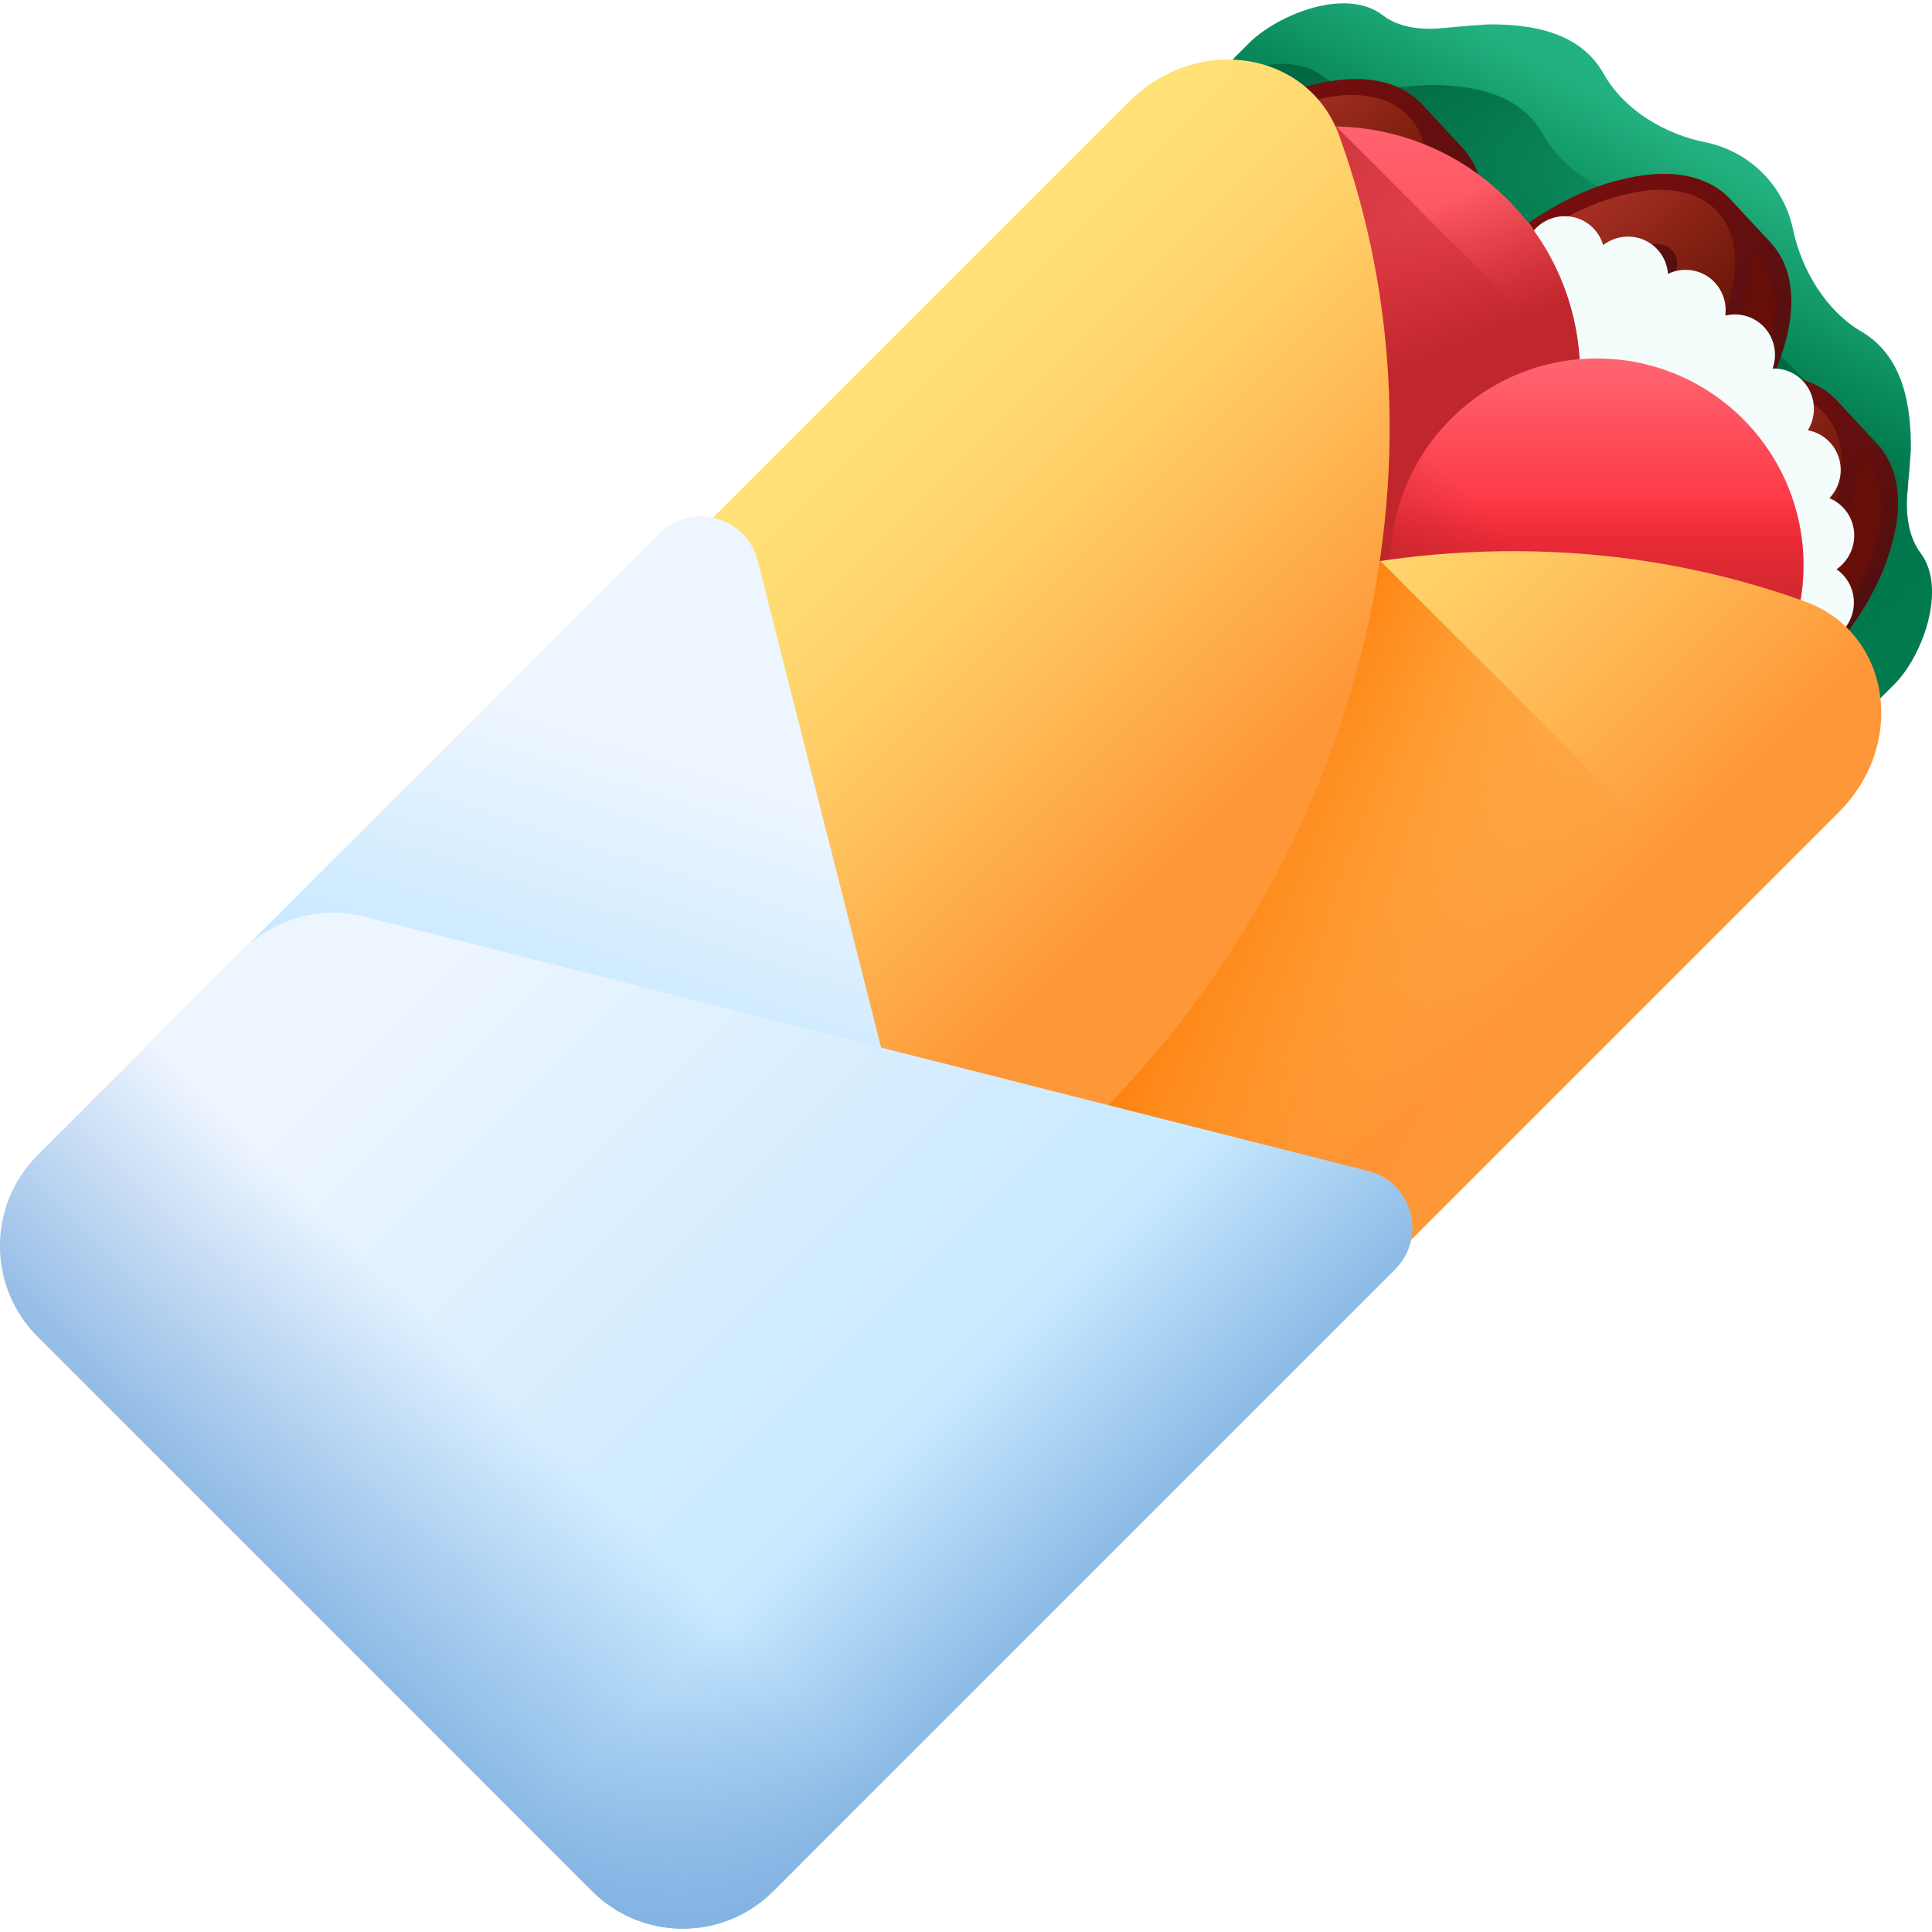 <svg width="73" height="73" viewBox="0 0 73 73" fill="none" xmlns="http://www.w3.org/2000/svg">
<g clip-path="url(#clip0)">
<path d="M71.57 25.864C72.632 24.81 73.578 22.254 72.572 20.904C72.065 20.236 71.996 19.297 72.079 18.492C72.137 17.894 72.161 17.596 72.201 17.006C72.217 15.342 71.928 13.492 70.367 12.549L70.366 12.549C68.99 11.755 68.073 10.198 67.75 8.674C67.406 7.017 66.113 5.723 64.456 5.38C62.943 5.085 61.39 4.183 60.611 2.817C60.599 2.795 60.593 2.784 60.58 2.763C59.691 1.204 57.865 0.91 56.236 0.921C55.574 0.964 55.24 0.991 54.568 1.057C53.792 1.139 52.878 1.073 52.241 0.571C50.863 -0.48 48.37 0.525 47.265 1.559C44.409 4.414 41.553 7.27 38.698 10.126C38.161 10.663 38.448 11.093 39.323 11.15C51.514 12.177 60.952 21.614 61.979 33.805C62.035 34.681 62.465 34.968 63.002 34.431C65.858 31.576 68.714 28.72 71.57 25.864V25.864Z" fill="url(#paint0_linear)"/>
<path d="M24.043 41.55C19.577 50.206 18.645 60.191 21.853 69.073C23.013 72.286 27.202 72.962 29.808 70.357L41.329 58.836L24.043 41.55Z" fill="url(#paint1_linear)"/>
<path d="M70.282 23.194C69.775 22.526 69.706 21.587 69.788 20.782C69.847 20.184 69.871 19.887 69.91 19.296C69.927 17.632 69.638 15.782 68.076 14.839C66.7 14.045 65.783 12.488 65.46 10.965C65.116 9.307 63.823 8.014 62.166 7.67C60.654 7.375 59.1 6.474 58.321 5.107C58.309 5.086 58.303 5.075 58.29 5.053C57.401 3.494 55.575 3.201 53.946 3.211C53.284 3.254 52.95 3.281 52.278 3.348C51.502 3.429 50.588 3.363 49.951 2.861C48.573 1.81 46.08 2.816 44.975 3.849C42.883 5.941 40.79 8.034 38.698 10.126C38.161 10.663 38.449 11.093 39.324 11.15C51.514 12.177 60.952 21.615 61.979 33.805C62.036 34.681 62.466 34.968 63.003 34.431C65.095 32.339 67.188 30.247 69.28 28.154C70.342 27.1 71.288 24.544 70.282 23.194V23.194Z" fill="url(#paint2_linear)"/>
<path d="M72.1 18.271L67.261 13.433L58.201 22.492C58.451 22.886 58.689 23.287 58.916 23.696L66.327 31.107C68.075 29.359 69.823 27.611 71.57 25.864C72.632 24.81 73.578 22.254 72.572 20.904C72.065 20.236 71.996 19.297 72.079 18.492C72.086 18.414 72.093 18.341 72.1 18.271V18.271Z" fill="url(#paint3_linear)"/>
<g clip-path="url(#clip1)">
<path fill-rule="evenodd" clip-rule="evenodd" d="M62.313 23.404L59.947 23.529C59.61 23.547 59.3 23.835 59.257 24.17C59.214 24.504 59.455 24.763 59.791 24.745L62.158 24.62C62.495 24.602 62.805 24.314 62.848 23.98C62.891 23.645 62.65 23.386 62.313 23.404Z" fill="#660E08"/>
<path fill-rule="evenodd" clip-rule="evenodd" d="M60.335 20.488L66.165 20.18C66.502 20.163 66.743 20.422 66.7 20.756C66.657 21.091 66.347 21.379 66.01 21.397L60.18 21.705C59.843 21.723 59.602 21.463 59.645 21.129C59.688 20.794 59.998 20.506 60.335 20.488V20.488ZM59.257 24.17C59.214 24.504 59.455 24.763 59.791 24.745L62.158 24.62C62.495 24.602 62.805 24.314 62.848 23.98C62.891 23.645 62.65 23.386 62.313 23.404L59.947 23.529C59.61 23.547 59.3 23.835 59.257 24.17ZM57.172 26.513C58.843 28.312 62.883 27.276 66.197 24.2C69.51 21.123 70.843 17.171 69.173 15.372C67.502 13.573 63.462 14.609 60.149 17.685C56.835 20.762 55.502 24.714 57.172 26.513ZM64.031 18.481L66.398 18.356C66.735 18.338 67.045 18.05 67.088 17.716C67.131 17.381 66.89 17.122 66.553 17.14L64.187 17.265C63.85 17.283 63.54 17.571 63.497 17.905C63.454 18.24 63.695 18.499 64.031 18.481Z" fill="url(#paint4_linear)"/>
<path fill-rule="evenodd" clip-rule="evenodd" d="M64.031 18.481L66.398 18.356C66.735 18.338 67.045 18.05 67.088 17.715C67.131 17.381 66.89 17.122 66.553 17.14L64.187 17.265C63.85 17.283 63.54 17.571 63.497 17.905C63.454 18.24 63.695 18.499 64.031 18.481Z" fill="#660E08"/>
<path fill-rule="evenodd" clip-rule="evenodd" d="M66.165 20.18L60.335 20.488C59.998 20.506 59.688 20.794 59.645 21.129C59.602 21.463 59.843 21.723 60.18 21.705L66.01 21.397C66.346 21.379 66.657 21.091 66.7 20.756C66.742 20.422 66.502 20.163 66.165 20.18Z" fill="#660E08"/>
<path fill-rule="evenodd" clip-rule="evenodd" d="M69.173 15.372C70.843 17.171 69.51 21.123 66.196 24.2C62.883 27.276 58.842 28.312 57.172 26.513L58.684 28.142C60.355 29.941 64.395 28.905 67.709 25.828C71.022 22.752 72.355 18.8 70.685 17.001L69.173 15.372Z" fill="#660E08"/>
<path d="M65.252 14.406C61.734 15.24 57.592 19.085 56.5 22.531C55.903 24.304 56.055 25.798 56.929 26.739L58.441 28.368C59.314 29.309 60.794 29.572 62.606 29.107C66.124 28.274 70.265 24.429 71.357 20.983C71.955 19.21 71.802 17.715 70.929 16.774L69.417 15.146C68.543 14.204 67.064 13.942 65.252 14.406ZM57.083 22.625C57.626 21.016 58.782 19.334 60.338 17.889C61.894 16.444 63.657 15.416 65.302 14.995C68.558 14.12 70.376 16.078 69.262 19.26C68.719 20.869 67.564 22.552 66.008 23.996C64.451 25.441 62.688 26.469 61.043 26.89C57.787 27.765 55.969 25.808 57.083 22.625V22.625ZM70.441 17.227C72.278 19.428 69.959 23.387 67.52 25.625C65.108 27.891 60.985 29.911 58.928 27.915L58.671 27.638C59.374 27.761 60.193 27.71 61.094 27.479C64.611 26.645 68.753 22.8 69.845 19.354C70.142 18.473 70.254 17.66 70.184 16.95L70.441 17.227L70.441 17.227Z" fill="url(#paint5_linear)"/>
<path d="M61.678 21.927C61.848 21.919 62.002 21.775 62.023 21.607C62.045 21.439 61.925 21.311 61.756 21.319L60.219 21.401C60.05 21.41 59.93 21.28 59.951 21.113C59.973 20.945 60.128 20.801 60.296 20.793L66.126 20.484C66.531 20.48 66.456 21.054 66.049 21.093L64.511 21.174C64.342 21.183 64.188 21.326 64.166 21.494C64.145 21.662 64.264 21.791 64.433 21.782L65.971 21.701C66.216 21.688 66.458 21.581 66.654 21.399C66.85 21.217 66.975 20.983 67.006 20.74C67.07 20.237 66.71 19.85 66.204 19.876L60.374 20.184C59.868 20.211 59.404 20.642 59.339 21.145C59.275 21.648 59.635 22.035 60.141 22.009L61.678 21.927Z" fill="url(#paint6_linear)"/>
<path d="M62.119 24.924C62.364 24.912 62.606 24.804 62.802 24.622L62.803 24.622C62.998 24.441 63.123 24.207 63.154 23.964C63.218 23.461 62.859 23.073 62.352 23.1L59.986 23.225C59.479 23.252 59.015 23.683 58.951 24.186C58.951 24.186 58.951 24.186 58.951 24.186C58.887 24.689 59.246 25.076 59.753 25.049L62.119 24.924ZM59.563 24.153C59.584 23.986 59.739 23.842 59.908 23.833L62.275 23.708C62.444 23.699 62.563 23.828 62.542 23.996C62.532 24.076 62.49 24.154 62.425 24.215C62.359 24.276 62.278 24.312 62.197 24.316L59.83 24.441C59.661 24.45 59.542 24.321 59.563 24.153V24.153Z" fill="url(#paint7_linear)"/>
<path d="M66.359 18.66C66.604 18.647 66.847 18.54 67.042 18.358C67.238 18.176 67.363 17.942 67.394 17.699C67.458 17.196 67.099 16.809 66.592 16.836L64.226 16.961C63.719 16.988 63.255 17.419 63.191 17.921L63.191 17.922C63.127 18.424 63.486 18.812 63.993 18.785L66.359 18.66ZM63.803 17.889C63.825 17.721 63.979 17.578 64.148 17.569L66.515 17.444C66.596 17.439 66.668 17.467 66.719 17.522C66.77 17.577 66.792 17.651 66.782 17.732C66.772 17.812 66.73 17.89 66.664 17.951L66.664 17.951C66.599 18.012 66.518 18.048 66.437 18.052L64.07 18.177C63.901 18.186 63.782 18.057 63.803 17.889V17.889Z" fill="url(#paint8_linear)"/>
<path d="M58.346 23.007C58.66 22.696 58.301 22.311 57.968 22.6L57.968 22.6C57.654 22.912 58.013 23.297 58.346 23.007Z" fill="url(#paint9_linear)"/>
<path d="M64.642 23.113L64.642 23.113C64.508 23.238 64.483 23.43 64.587 23.543C64.851 23.801 65.313 23.372 65.075 23.09C64.971 22.977 64.777 22.988 64.642 23.113V23.113Z" fill="url(#paint10_linear)"/>
<path d="M61.99 18.715C62.303 18.403 61.945 18.018 61.612 18.308L61.612 18.308C61.298 18.619 61.657 19.004 61.99 18.715Z" fill="url(#paint11_linear)"/>
<path d="M67.617 18.759L67.617 18.759C67.482 18.884 67.458 19.077 67.562 19.189C67.826 19.447 68.288 19.018 68.05 18.736C67.946 18.624 67.752 18.634 67.617 18.759V18.759Z" fill="url(#paint12_linear)"/>
<path d="M63.084 21.852C63.253 21.828 63.397 21.674 63.403 21.507C63.409 21.341 63.276 21.225 63.106 21.249L63.106 21.249C62.935 21.273 62.792 21.428 62.786 21.594C62.78 21.761 62.914 21.876 63.084 21.852V21.852Z" fill="url(#paint13_linear)"/>
</g>
<g clip-path="url(#clip2)">
<path fill-rule="evenodd" clip-rule="evenodd" d="M58.283 15.791L55.916 15.916C55.58 15.933 55.269 16.222 55.226 16.556C55.184 16.891 55.424 17.15 55.761 17.132L58.128 17.007C58.464 16.989 58.775 16.701 58.818 16.366C58.86 16.032 58.62 15.773 58.283 15.791Z" fill="#660E08"/>
<path fill-rule="evenodd" clip-rule="evenodd" d="M56.305 12.875L62.135 12.567C62.471 12.549 62.712 12.808 62.669 13.143C62.627 13.477 62.316 13.765 61.979 13.783L56.149 14.091C55.813 14.109 55.572 13.85 55.615 13.515C55.657 13.181 55.968 12.893 56.305 12.875V12.875ZM55.226 16.556C55.184 16.891 55.424 17.15 55.761 17.132L58.128 17.007C58.464 16.989 58.775 16.701 58.818 16.366C58.86 16.032 58.62 15.773 58.283 15.791L55.916 15.916C55.58 15.933 55.269 16.222 55.226 16.556ZM53.142 18.9C54.812 20.698 58.852 19.663 62.166 16.586C65.48 13.51 66.812 9.557 65.142 7.759C63.472 5.96 59.432 6.995 56.118 10.072C52.804 13.148 51.472 17.101 53.142 18.9ZM60.001 10.868L62.368 10.742C62.704 10.725 63.015 10.437 63.057 10.102C63.1 9.768 62.859 9.508 62.523 9.526L60.156 9.651C59.82 9.669 59.509 9.957 59.466 10.292C59.424 10.626 59.664 10.885 60.001 10.868Z" fill="url(#paint14_linear)"/>
<path fill-rule="evenodd" clip-rule="evenodd" d="M60.001 10.868L62.368 10.742C62.704 10.725 63.015 10.437 63.057 10.102C63.1 9.768 62.859 9.508 62.523 9.526L60.156 9.651C59.82 9.669 59.509 9.957 59.466 10.292C59.424 10.626 59.664 10.885 60.001 10.868Z" fill="#660E08"/>
<path fill-rule="evenodd" clip-rule="evenodd" d="M62.135 12.567L56.304 12.875C55.968 12.893 55.657 13.181 55.615 13.515C55.572 13.85 55.812 14.109 56.149 14.091L61.979 13.783C62.316 13.765 62.626 13.477 62.669 13.143C62.712 12.808 62.471 12.549 62.135 12.567Z" fill="#660E08"/>
<path fill-rule="evenodd" clip-rule="evenodd" d="M65.142 7.759C66.812 9.557 65.48 13.51 62.166 16.586C58.852 19.663 54.812 20.698 53.142 18.9L54.654 20.528C56.324 22.327 60.364 21.291 63.678 18.215C66.992 15.138 68.324 11.186 66.654 9.387L65.142 7.759Z" fill="#660E08"/>
<path d="M61.221 6.793C57.703 7.626 53.562 11.471 52.47 14.918C51.872 16.69 52.024 18.185 52.898 19.126L54.41 20.755C55.284 21.696 56.763 21.959 58.575 21.494C62.093 20.661 66.235 16.815 67.326 13.369C67.924 11.597 67.772 10.102 66.898 9.161L65.386 7.532C64.512 6.591 63.033 6.328 61.221 6.793ZM53.053 15.012C53.595 13.402 54.751 11.72 56.307 10.275C57.863 8.831 59.626 7.803 61.272 7.381C64.527 6.506 66.346 8.464 65.232 11.646C64.689 13.256 63.533 14.938 61.977 16.383C60.421 17.827 58.658 18.855 57.012 19.277C53.757 20.152 51.938 18.194 53.053 15.012V15.012ZM66.41 9.614C68.248 11.815 65.929 15.773 63.489 18.011C61.078 20.278 56.955 22.298 54.898 20.302L54.641 20.025C55.344 20.147 56.162 20.096 57.063 19.865C60.581 19.032 64.723 15.187 65.814 11.74C66.112 10.859 66.223 10.047 66.153 9.337L66.41 9.614L66.41 9.614Z" fill="url(#paint15_linear)"/>
<path d="M57.648 14.314C57.817 14.305 57.971 14.162 57.993 13.994C58.014 13.826 57.895 13.697 57.726 13.706L56.188 13.787C56.019 13.796 55.9 13.667 55.921 13.499C55.942 13.332 56.097 13.188 56.266 13.179L62.096 12.871C62.501 12.867 62.425 13.44 62.018 13.479L60.481 13.56C60.312 13.569 60.157 13.713 60.136 13.881C60.114 14.049 60.234 14.177 60.403 14.168L61.941 14.087C62.185 14.074 62.428 13.967 62.624 13.785C62.819 13.604 62.944 13.37 62.975 13.127C63.04 12.623 62.68 12.236 62.174 12.263L56.343 12.571C55.837 12.598 55.373 13.029 55.309 13.532C55.245 14.035 55.604 14.422 56.111 14.395L57.648 14.314Z" fill="url(#paint16_linear)"/>
<path d="M58.089 17.311C58.333 17.298 58.576 17.191 58.772 17.009L58.772 17.009C58.968 16.827 59.093 16.593 59.124 16.35C59.188 15.847 58.828 15.46 58.322 15.486L55.955 15.611C55.449 15.638 54.985 16.069 54.92 16.572C54.92 16.572 54.92 16.572 54.92 16.572C54.856 17.075 55.216 17.463 55.722 17.436L58.089 17.311ZM55.532 16.54C55.554 16.372 55.709 16.229 55.877 16.22L58.244 16.095C58.413 16.086 58.533 16.215 58.511 16.383C58.501 16.463 58.459 16.541 58.394 16.602C58.328 16.663 58.248 16.698 58.167 16.703L55.8 16.828C55.631 16.837 55.511 16.708 55.532 16.54V16.54Z" fill="url(#paint17_linear)"/>
<path d="M62.329 11.047C62.573 11.034 62.816 10.926 63.012 10.745C63.208 10.563 63.333 10.329 63.364 10.086C63.428 9.583 63.068 9.195 62.562 9.222L60.195 9.347C59.689 9.374 59.224 9.805 59.16 10.308L59.16 10.308C59.096 10.811 59.456 11.198 59.962 11.172L62.329 11.047ZM59.773 10.276C59.794 10.108 59.949 9.964 60.117 9.955L62.484 9.83C62.565 9.826 62.638 9.854 62.689 9.909C62.739 9.963 62.762 10.038 62.752 10.118C62.741 10.199 62.699 10.277 62.634 10.337L62.634 10.337C62.568 10.398 62.488 10.434 62.407 10.438L60.04 10.563C59.871 10.572 59.751 10.443 59.773 10.276V10.276Z" fill="url(#paint18_linear)"/>
<path d="M54.316 15.394C54.629 15.083 54.271 14.697 53.938 14.987L53.937 14.987C53.624 15.298 53.982 15.683 54.316 15.394Z" fill="url(#paint19_linear)"/>
<path d="M60.612 15.499L60.612 15.499C60.477 15.624 60.453 15.817 60.557 15.929C60.821 16.187 61.283 15.758 61.045 15.476C60.941 15.364 60.747 15.374 60.612 15.499V15.499Z" fill="url(#paint20_linear)"/>
<path d="M57.959 11.101C58.273 10.79 57.915 10.404 57.581 10.694L57.581 10.694C57.268 11.005 57.626 11.391 57.959 11.101Z" fill="url(#paint21_linear)"/>
<path d="M63.587 11.146L63.586 11.146C63.452 11.271 63.427 11.463 63.532 11.576C63.795 11.834 64.257 11.405 64.019 11.123C63.915 11.01 63.721 11.021 63.587 11.146V11.146Z" fill="url(#paint22_linear)"/>
<path d="M59.053 14.239C59.223 14.215 59.367 14.061 59.373 13.893C59.379 13.727 59.246 13.612 59.075 13.636L59.075 13.636C58.905 13.66 58.762 13.814 58.756 13.981C58.75 14.147 58.883 14.263 59.053 14.239V14.239Z" fill="url(#paint23_linear)"/>
</g>
<g clip-path="url(#clip3)">
<path fill-rule="evenodd" clip-rule="evenodd" d="M46.639 12.208L44.272 12.333C43.935 12.351 43.625 12.639 43.582 12.973C43.539 13.308 43.78 13.567 44.117 13.549L46.483 13.424C46.82 13.406 47.13 13.118 47.173 12.784C47.216 12.449 46.975 12.19 46.639 12.208Z" fill="#660E08"/>
<path fill-rule="evenodd" clip-rule="evenodd" d="M44.66 9.292L50.49 8.984C50.827 8.966 51.068 9.225 51.025 9.56C50.982 9.894 50.672 10.183 50.335 10.2L44.505 10.508C44.168 10.526 43.928 10.267 43.97 9.933C44.013 9.598 44.324 9.31 44.66 9.292V9.292ZM43.582 12.973C43.539 13.308 43.78 13.567 44.117 13.549L46.483 13.424C46.82 13.406 47.131 13.118 47.173 12.784C47.216 12.449 46.975 12.19 46.639 12.208L44.272 12.333C43.935 12.351 43.625 12.639 43.582 12.973ZM41.498 15.317C43.168 17.116 47.208 16.08 50.522 13.003C53.835 9.927 55.168 5.975 53.498 4.176C51.828 2.377 47.788 3.413 44.474 6.489C41.16 9.566 39.828 13.518 41.498 15.317ZM48.357 7.285L50.723 7.16C51.06 7.142 51.37 6.854 51.413 6.519C51.456 6.185 51.215 5.926 50.879 5.943L48.512 6.069C48.175 6.086 47.865 6.374 47.822 6.709C47.779 7.043 48.02 7.303 48.357 7.285Z" fill="url(#paint24_linear)"/>
<path fill-rule="evenodd" clip-rule="evenodd" d="M48.357 7.285L50.723 7.16C51.06 7.142 51.37 6.854 51.413 6.519C51.456 6.185 51.215 5.926 50.879 5.943L48.512 6.068C48.175 6.086 47.865 6.374 47.822 6.709C47.779 7.043 48.02 7.303 48.357 7.285Z" fill="#660E08"/>
<path fill-rule="evenodd" clip-rule="evenodd" d="M50.49 8.984L44.66 9.292C44.324 9.31 44.013 9.598 43.97 9.933C43.928 10.267 44.168 10.526 44.505 10.508L50.335 10.2C50.672 10.183 50.982 9.894 51.025 9.56C51.068 9.225 50.827 8.966 50.49 8.984Z" fill="#660E08"/>
<path fill-rule="evenodd" clip-rule="evenodd" d="M53.498 4.176C55.168 5.975 53.835 9.927 50.522 13.003C47.208 16.08 43.168 17.116 41.498 15.317L43.01 16.945C44.68 18.744 48.72 17.709 52.034 14.632C55.347 11.556 56.68 7.603 55.01 5.804L53.498 4.176Z" fill="#660E08"/>
<path d="M49.577 3.21C46.059 4.043 41.917 7.889 40.825 11.335C40.228 13.107 40.38 14.602 41.254 15.543L42.766 17.172C43.64 18.113 45.119 18.376 46.931 17.911C50.449 17.078 54.59 13.233 55.682 9.786C56.28 8.014 56.128 6.519 55.254 5.578L53.742 3.949C52.868 3.008 51.389 2.746 49.577 3.21ZM41.408 11.429C41.951 9.819 43.107 8.137 44.663 6.693C46.219 5.248 47.982 4.22 49.628 3.798C52.883 2.924 54.702 4.881 53.587 8.063C53.045 9.673 51.889 11.355 50.333 12.8C48.777 14.245 47.014 15.272 45.368 15.694C42.112 16.569 40.294 14.611 41.408 11.429V11.429ZM54.766 6.031C56.604 8.232 54.284 12.19 51.845 14.428C49.434 16.695 45.31 18.715 43.254 16.719L42.997 16.442C43.699 16.565 44.518 16.513 45.419 16.282C48.937 15.449 53.078 11.604 54.17 8.158C54.467 7.276 54.579 6.464 54.509 5.754L54.766 6.031L54.766 6.031Z" fill="url(#paint25_linear)"/>
<path d="M46.004 10.731C46.173 10.722 46.327 10.579 46.349 10.411C46.37 10.243 46.25 10.114 46.081 10.123L44.544 10.204C44.375 10.213 44.255 10.084 44.277 9.916C44.298 9.749 44.453 9.605 44.622 9.596L50.452 9.288C50.856 9.284 50.781 9.857 50.374 9.896L48.836 9.978C48.667 9.986 48.513 10.13 48.491 10.298C48.47 10.466 48.59 10.595 48.759 10.586L50.296 10.504C50.541 10.492 50.783 10.384 50.979 10.203C51.175 10.021 51.3 9.787 51.331 9.544C51.395 9.041 51.036 8.653 50.529 8.68L44.699 8.988C44.193 9.015 43.729 9.446 43.664 9.949C43.6 10.452 43.96 10.839 44.466 10.812L46.004 10.731Z" fill="url(#paint26_linear)"/>
<path d="M46.445 13.728C46.689 13.715 46.932 13.608 47.128 13.426L47.128 13.426C47.324 13.244 47.448 13.01 47.48 12.767C47.544 12.264 47.184 11.877 46.678 11.904L44.311 12.029C43.804 12.055 43.34 12.486 43.276 12.989C43.276 12.989 43.276 12.989 43.276 12.989C43.212 13.492 43.572 13.88 44.078 13.853L46.445 13.728ZM43.888 12.957C43.91 12.79 44.064 12.646 44.233 12.637L46.6 12.512C46.769 12.503 46.889 12.632 46.867 12.8C46.857 12.88 46.815 12.958 46.75 13.019C46.684 13.08 46.603 13.116 46.522 13.12L44.156 13.245C43.987 13.254 43.867 13.125 43.888 12.957V12.957Z" fill="url(#paint27_linear)"/>
<path d="M50.685 7.464C50.929 7.451 51.172 7.344 51.368 7.162C51.563 6.98 51.688 6.746 51.719 6.503C51.784 6 51.424 5.613 50.917 5.639L48.551 5.764C48.044 5.791 47.58 6.222 47.516 6.725L47.516 6.725C47.452 7.228 47.812 7.616 48.318 7.589L50.685 7.464ZM48.128 6.693C48.15 6.525 48.304 6.381 48.473 6.373L50.84 6.248C50.921 6.243 50.994 6.271 51.044 6.326C51.095 6.38 51.117 6.455 51.107 6.535C51.097 6.616 51.055 6.694 50.99 6.755L50.99 6.755C50.924 6.815 50.843 6.851 50.762 6.856L48.396 6.981C48.227 6.99 48.107 6.86 48.128 6.693V6.693Z" fill="url(#paint28_linear)"/>
<path d="M42.671 11.811C42.985 11.5 42.627 11.114 42.293 11.404L42.293 11.404C41.98 11.715 42.338 12.101 42.671 11.811Z" fill="url(#paint29_linear)"/>
<path d="M48.968 11.916L48.967 11.916C48.833 12.041 48.808 12.234 48.913 12.346C49.176 12.604 49.638 12.175 49.401 11.893C49.296 11.781 49.102 11.791 48.968 11.916V11.916Z" fill="url(#paint30_linear)"/>
<path d="M46.315 7.518C46.629 7.207 46.27 6.822 45.937 7.111L45.937 7.111C45.623 7.423 45.982 7.808 46.315 7.518Z" fill="url(#paint31_linear)"/>
<path d="M51.942 7.563L51.942 7.563C51.807 7.688 51.783 7.88 51.887 7.993C52.151 8.251 52.613 7.822 52.375 7.54C52.271 7.427 52.077 7.438 51.942 7.563V7.563Z" fill="url(#paint32_linear)"/>
<path d="M47.409 10.656C47.579 10.632 47.722 10.478 47.728 10.311C47.734 10.144 47.601 10.029 47.431 10.053L47.431 10.053C47.261 10.077 47.118 10.232 47.112 10.398C47.105 10.565 47.239 10.68 47.409 10.656V10.656Z" fill="url(#paint33_linear)"/>
</g>
<path d="M64.58 10.484C64.358 10.323 64.096 10.226 63.823 10.202C63.549 10.178 63.273 10.228 63.024 10.347C63.004 10.072 62.91 9.808 62.752 9.583C62.594 9.358 62.379 9.18 62.128 9.069C61.877 8.958 61.601 8.917 61.328 8.951C61.055 8.985 60.795 9.092 60.575 9.261C60.498 8.996 60.352 8.758 60.151 8.571C59.949 8.385 59.702 8.257 59.433 8.201C59.164 8.144 58.885 8.162 58.624 8.252C58.363 8.342 58.13 8.501 57.95 8.712C57.82 8.47 57.627 8.268 57.391 8.128C57.156 7.988 56.886 7.915 56.611 7.916C56.336 7.918 56.066 7.994 55.829 8.136C55.592 8.279 55.396 8.482 55.263 8.726C55.086 8.517 54.855 8.36 54.595 8.273C54.335 8.185 54.055 8.17 53.786 8.229C53.517 8.288 53.268 8.419 53.065 8.608C52.862 8.796 52.712 9.036 52.633 9.301C52.415 9.134 52.156 9.03 51.883 8.999C51.61 8.968 51.334 9.012 51.082 9.126C50.83 9.239 50.613 9.419 50.453 9.646C50.293 9.872 50.196 10.137 50.172 10.413C49.925 10.296 49.65 10.248 49.376 10.275C49.102 10.302 48.839 10.403 48.616 10.566C48.393 10.73 48.217 10.951 48.107 11.205C47.997 11.46 47.957 11.739 47.991 12.013C47.724 11.95 47.444 11.961 47.181 12.045C46.918 12.128 46.682 12.281 46.497 12.488C46.312 12.694 46.185 12.947 46.13 13.218C46.075 13.489 46.093 13.77 46.183 14.03C45.908 14.025 45.636 14.094 45.396 14.231C45.155 14.367 44.955 14.566 44.816 14.806C44.678 15.047 44.606 15.319 44.608 15.596C44.61 15.873 44.686 16.143 44.828 16.378C44.557 16.43 44.305 16.555 44.097 16.738C43.89 16.922 43.735 17.158 43.649 17.421C43.562 17.685 43.548 17.966 43.607 18.235C43.666 18.505 43.797 18.753 43.984 18.953C43.73 19.06 43.508 19.234 43.343 19.457C43.178 19.679 43.074 19.942 43.044 20.217C43.014 20.492 43.058 20.77 43.172 21.02C43.285 21.271 43.464 21.486 43.69 21.642C43.462 21.8 43.281 22.016 43.165 22.268C43.049 22.52 43.002 22.798 43.029 23.073C43.057 23.348 43.157 23.609 43.321 23.83C43.484 24.051 43.703 24.223 43.957 24.328C43.767 24.53 43.634 24.779 43.572 25.049C43.51 25.319 43.522 25.6 43.605 25.863C43.689 26.126 43.842 26.36 44.047 26.541C44.253 26.723 44.504 26.845 44.774 26.894C44.63 27.131 44.551 27.402 44.546 27.678C44.541 27.955 44.61 28.227 44.747 28.466C44.883 28.705 45.081 28.901 45.32 29.036C45.559 29.17 45.831 29.236 46.106 29.228C46.013 29.489 45.992 29.77 46.044 30.041C46.096 30.312 46.221 30.563 46.404 30.768C46.587 30.972 46.822 31.123 47.084 31.204C47.346 31.285 47.626 31.293 47.893 31.227C47.856 31.502 47.894 31.78 48.001 32.034C48.108 32.287 48.282 32.506 48.504 32.667C48.725 32.829 48.987 32.927 49.26 32.951C49.534 32.975 49.81 32.925 50.059 32.804C50.079 33.08 50.173 33.344 50.331 33.569C50.489 33.794 50.704 33.971 50.955 34.083C51.206 34.194 51.482 34.235 51.755 34.201C52.028 34.167 52.288 34.06 52.508 33.891C52.585 34.156 52.731 34.394 52.933 34.581C53.134 34.767 53.382 34.895 53.65 34.951C53.919 35.008 54.198 34.99 54.459 34.9C54.72 34.809 54.953 34.651 55.133 34.44C55.263 34.682 55.456 34.884 55.692 35.024C55.928 35.164 56.197 35.237 56.472 35.236C56.747 35.234 57.017 35.158 57.255 35.016C57.492 34.873 57.687 34.669 57.82 34.426C57.998 34.635 58.228 34.792 58.489 34.879C58.748 34.966 59.028 34.981 59.297 34.923C59.566 34.864 59.816 34.733 60.019 34.544C60.221 34.356 60.371 34.116 60.45 33.851C60.668 34.018 60.927 34.122 61.2 34.153C61.473 34.184 61.75 34.14 62.001 34.026C62.253 33.913 62.47 33.733 62.63 33.506C62.79 33.28 62.887 33.015 62.911 32.739C63.158 32.856 63.434 32.904 63.708 32.877C63.981 32.85 64.244 32.749 64.467 32.586C64.69 32.422 64.866 32.201 64.976 31.947C65.086 31.692 65.126 31.413 65.092 31.139C65.359 31.202 65.639 31.191 65.902 31.107C66.165 31.024 66.401 30.871 66.586 30.664C66.772 30.458 66.898 30.206 66.954 29.934C67.009 29.663 66.99 29.382 66.9 29.122C67.175 29.127 67.447 29.058 67.688 28.921C67.928 28.785 68.128 28.586 68.267 28.346C68.406 28.105 68.478 27.833 68.476 27.556C68.474 27.279 68.398 27.009 68.255 26.774C68.526 26.722 68.778 26.597 68.986 26.414C69.193 26.23 69.348 25.994 69.435 25.731C69.521 25.467 69.535 25.186 69.476 24.917C69.417 24.647 69.287 24.399 69.099 24.2C69.353 24.092 69.575 23.918 69.74 23.695C69.906 23.473 70.009 23.21 70.039 22.935C70.069 22.66 70.025 22.382 69.912 22.131C69.798 21.881 69.619 21.666 69.394 21.51C69.621 21.352 69.802 21.136 69.918 20.884C70.034 20.632 70.081 20.354 70.054 20.079C70.027 19.804 69.926 19.543 69.763 19.322C69.6 19.101 69.38 18.929 69.126 18.824C69.316 18.622 69.449 18.373 69.511 18.103C69.573 17.833 69.562 17.552 69.478 17.289C69.394 17.026 69.242 16.792 69.036 16.611C68.83 16.429 68.579 16.307 68.309 16.258C68.454 16.021 68.533 15.75 68.537 15.474C68.542 15.197 68.473 14.925 68.337 14.686C68.2 14.447 68.002 14.251 67.763 14.116C67.524 13.982 67.253 13.916 66.978 13.924C67.07 13.663 67.092 13.382 67.039 13.111C66.987 12.84 66.862 12.589 66.68 12.384C66.497 12.18 66.262 12.029 66 11.948C65.737 11.867 65.458 11.859 65.19 11.925C65.226 11.651 65.189 11.372 65.081 11.119C64.974 10.865 64.801 10.646 64.58 10.484Z" fill="#F5FCFC"/>
<path d="M50.314 23.553C55.499 23.553 59.702 19.35 59.702 14.165C59.702 8.98 55.499 4.777 50.314 4.777C45.129 4.777 40.926 8.98 40.926 14.165C40.926 19.35 45.129 23.553 50.314 23.553Z" fill="url(#paint34_linear)"/>
<path d="M50.314 23.553C55.499 23.553 59.702 19.35 59.702 14.165C59.702 8.98 55.499 4.777 50.314 4.777C45.129 4.777 40.926 8.98 40.926 14.165C40.926 19.35 45.129 23.553 50.314 23.553Z" fill="url(#paint35_linear)"/>
<path d="M50.49 4.782C48.029 4.736 45.553 5.649 43.676 7.527C40.01 11.193 40.01 17.138 43.676 20.804C47.342 24.47 53.286 24.47 56.952 20.804C58.83 18.926 59.743 16.451 59.698 13.99L50.49 4.782Z" fill="url(#paint36_linear)"/>
<path d="M43.27 7.961C40.017 11.649 40.151 17.278 43.676 20.803C47.2 24.328 52.83 24.462 56.517 21.209L43.27 7.961Z" fill="url(#paint37_linear)"/>
<path d="M15.67 58.197C20.855 58.197 25.058 53.993 25.058 48.809C25.058 43.624 20.855 39.421 15.67 39.421C10.485 39.421 6.282 43.624 6.282 48.809C6.282 53.993 10.485 58.197 15.67 58.197Z" fill="url(#paint38_linear)"/>
<path d="M8.626 42.605C5.373 46.292 5.507 51.922 9.032 55.447C12.557 58.972 18.186 59.106 21.874 55.852L8.626 42.605Z" fill="url(#paint39_linear)"/>
<path d="M60.339 29.155C64.649 29.155 68.144 25.66 68.144 21.35C68.144 17.039 64.649 13.545 60.339 13.545C56.028 13.545 52.534 17.039 52.534 21.35C52.534 25.66 56.028 29.155 60.339 29.155Z" fill="url(#paint40_linear)"/>
<path d="M60.339 29.155C64.649 29.155 68.144 25.66 68.144 21.35C68.144 17.039 64.649 13.545 60.339 13.545C56.028 13.545 52.534 17.039 52.534 21.35C52.534 25.66 56.028 29.155 60.339 29.155Z" fill="url(#paint41_linear)"/>
<path d="M54.483 16.192C51.778 19.258 51.889 23.938 54.82 26.869C57.75 29.799 62.431 29.911 65.496 27.206L54.483 16.192Z" fill="url(#paint42_linear)"/>
<path d="M24.073 65.42C29.258 65.42 33.461 61.217 33.461 56.032C33.461 50.847 29.258 46.644 24.073 46.644C18.888 46.644 14.685 50.847 14.685 56.032C14.685 61.217 18.888 65.42 24.073 65.42Z" fill="url(#paint43_linear)"/>
<path d="M17.029 49.829C13.776 53.516 13.91 59.146 17.435 62.671C20.96 66.196 26.59 66.329 30.277 63.076L17.029 49.829Z" fill="url(#paint44_linear)"/>
<path d="M21.852 69.073C23.013 72.286 27.202 72.962 29.807 70.357L69.483 30.682C72.088 28.077 71.411 23.888 68.198 22.727C55.759 18.234 41.155 21.86 31.07 31.945C20.985 42.029 17.36 56.633 21.852 69.073V69.073Z" fill="url(#paint45_linear)"/>
<path d="M52.162 21.197C44.475 22.328 36.993 26.021 31.07 31.945C20.985 42.03 17.36 56.633 21.852 69.073C23.013 72.286 27.202 72.962 29.807 70.357L65.565 34.6L52.162 21.197Z" fill="url(#paint46_linear)"/>
<path d="M4.261 51.481C1.048 50.321 0.371 46.131 2.976 43.526L42.651 3.851C45.257 1.246 49.446 1.922 50.606 5.136C55.099 17.575 51.474 32.178 41.389 42.263C31.304 52.348 16.7 55.974 4.261 51.481V51.481Z" fill="url(#paint47_linear)"/>
<path d="M14.497 32.005L2.976 43.526C0.371 46.131 1.048 50.32 4.261 51.481C13.143 54.689 23.128 53.757 31.784 49.291L14.497 32.005Z" fill="url(#paint48_linear)"/>
<path d="M28.63 21.187L38.243 59.106C38.66 60.751 38.18 62.495 36.98 63.695L29.218 71.457C27.328 73.347 24.264 73.347 22.375 71.457L1.417 50.5C-0.472 48.61 -0.472 45.546 1.417 43.656L24.91 20.163C26.128 18.946 28.207 19.518 28.63 21.187V21.187Z" fill="url(#paint49_linear)"/>
<path d="M51.688 44.245L13.769 34.632C12.123 34.214 10.38 34.694 9.179 35.895L1.417 43.656C-0.472 45.546 -0.472 48.61 1.417 50.5L22.375 71.457C24.264 73.347 27.328 73.347 29.218 71.457L52.711 47.964C53.928 46.747 53.356 44.668 51.688 44.245V44.245Z" fill="url(#paint50_linear)"/>
<path d="M9.243 35.835C9.222 35.855 9.2 35.874 9.179 35.894L1.417 43.656C-0.472 45.546 -0.472 48.61 1.417 50.5L22.375 71.457C24.264 73.347 27.328 73.347 29.218 71.457L37.042 63.633L9.243 35.835Z" fill="url(#paint51_linear)"/>
<path d="M52.711 47.964C53.928 46.747 53.356 44.668 51.688 44.245L42.414 41.894L17.613 66.695L22.375 71.457C24.265 73.347 27.328 73.347 29.218 71.457L52.711 47.964Z" fill="url(#paint52_linear)"/>
</g>
<defs>
<linearGradient id="paint0_linear" x1="62.663" y1="4.675" x2="59.371" y2="10.543" gradientUnits="userSpaceOnUse">
<stop stop-color="#22B27F"/>
<stop offset="1" stop-color="#017B4E"/>
</linearGradient>
<linearGradient id="paint1_linear" x1="30.242" y1="52.607" x2="19.235" y2="63.614" gradientUnits="userSpaceOnUse">
<stop stop-color="#FE9738" stop-opacity="0"/>
<stop offset="1" stop-color="#FE7701"/>
</linearGradient>
<linearGradient id="paint2_linear" x1="53.89" y1="13.148" x2="51.529" y2="2.556" gradientUnits="userSpaceOnUse">
<stop stop-color="#017B4E" stop-opacity="0"/>
<stop offset="0.281" stop-color="#017549" stop-opacity="0.281"/>
<stop offset="1" stop-color="#026841"/>
</linearGradient>
<linearGradient id="paint3_linear" x1="71.597" y1="27.072" x2="64.236" y2="19.711" gradientUnits="userSpaceOnUse">
<stop stop-color="#017B4E" stop-opacity="0"/>
<stop offset="0.281" stop-color="#017549" stop-opacity="0.281"/>
<stop offset="1" stop-color="#026841"/>
</linearGradient>
<linearGradient id="paint4_linear" x1="60.149" y1="17.685" x2="66.197" y2="24.2" gradientUnits="userSpaceOnUse">
<stop stop-color="#AE3227"/>
<stop offset="1" stop-color="#5C1100"/>
</linearGradient>
<linearGradient id="paint5_linear" x1="59.966" y1="17.489" x2="67.891" y2="26.025" gradientUnits="userSpaceOnUse">
<stop stop-color="#790E0E"/>
<stop offset="1" stop-color="#4F0F0F"/>
</linearGradient>
<linearGradient id="paint6_linear" x1="61.333" y1="18.961" x2="65.012" y2="22.924" gradientUnits="userSpaceOnUse">
<stop stop-color="#790E0E"/>
<stop offset="1" stop-color="#4F0F0F"/>
</linearGradient>
<linearGradient id="paint7_linear" x1="59.969" y1="22.908" x2="62.136" y2="25.241" gradientUnits="userSpaceOnUse">
<stop stop-color="#790E0E"/>
<stop offset="1" stop-color="#4F0F0F"/>
</linearGradient>
<linearGradient id="paint8_linear" x1="64.209" y1="16.643" x2="66.376" y2="18.977" gradientUnits="userSpaceOnUse">
<stop stop-color="#790E0E"/>
<stop offset="1" stop-color="#4F0F0F"/>
</linearGradient>
<linearGradient id="paint9_linear" x1="57.968" y1="22.6" x2="58.346" y2="23.007" gradientUnits="userSpaceOnUse">
<stop stop-color="#790E0E"/>
<stop offset="1" stop-color="#4F0F0F"/>
</linearGradient>
<linearGradient id="paint10_linear" x1="64.642" y1="23.113" x2="65.019" y2="23.519" gradientUnits="userSpaceOnUse">
<stop stop-color="#790E0E"/>
<stop offset="1" stop-color="#4F0F0F"/>
</linearGradient>
<linearGradient id="paint11_linear" x1="61.612" y1="18.308" x2="61.99" y2="18.715" gradientUnits="userSpaceOnUse">
<stop stop-color="#790E0E"/>
<stop offset="1" stop-color="#4F0F0F"/>
</linearGradient>
<linearGradient id="paint12_linear" x1="67.617" y1="18.759" x2="67.994" y2="19.165" gradientUnits="userSpaceOnUse">
<stop stop-color="#790E0E"/>
<stop offset="1" stop-color="#4F0F0F"/>
</linearGradient>
<linearGradient id="paint13_linear" x1="62.906" y1="21.347" x2="63.284" y2="21.754" gradientUnits="userSpaceOnUse">
<stop stop-color="#790E0E"/>
<stop offset="1" stop-color="#4F0F0F"/>
</linearGradient>
<linearGradient id="paint14_linear" x1="56.118" y1="10.072" x2="62.166" y2="16.586" gradientUnits="userSpaceOnUse">
<stop stop-color="#AE3227"/>
<stop offset="1" stop-color="#5C1100"/>
</linearGradient>
<linearGradient id="paint15_linear" x1="55.936" y1="9.875" x2="63.861" y2="18.411" gradientUnits="userSpaceOnUse">
<stop stop-color="#790E0E"/>
<stop offset="1" stop-color="#4F0F0F"/>
</linearGradient>
<linearGradient id="paint16_linear" x1="57.303" y1="11.348" x2="60.981" y2="15.31" gradientUnits="userSpaceOnUse">
<stop stop-color="#790E0E"/>
<stop offset="1" stop-color="#4F0F0F"/>
</linearGradient>
<linearGradient id="paint17_linear" x1="55.939" y1="15.294" x2="58.105" y2="17.628" gradientUnits="userSpaceOnUse">
<stop stop-color="#790E0E"/>
<stop offset="1" stop-color="#4F0F0F"/>
</linearGradient>
<linearGradient id="paint18_linear" x1="60.179" y1="9.03" x2="62.345" y2="11.364" gradientUnits="userSpaceOnUse">
<stop stop-color="#790E0E"/>
<stop offset="1" stop-color="#4F0F0F"/>
</linearGradient>
<linearGradient id="paint19_linear" x1="53.938" y1="14.987" x2="54.316" y2="15.394" gradientUnits="userSpaceOnUse">
<stop stop-color="#790E0E"/>
<stop offset="1" stop-color="#4F0F0F"/>
</linearGradient>
<linearGradient id="paint20_linear" x1="60.612" y1="15.499" x2="60.989" y2="15.905" gradientUnits="userSpaceOnUse">
<stop stop-color="#790E0E"/>
<stop offset="1" stop-color="#4F0F0F"/>
</linearGradient>
<linearGradient id="paint21_linear" x1="57.581" y1="10.694" x2="57.959" y2="11.101" gradientUnits="userSpaceOnUse">
<stop stop-color="#790E0E"/>
<stop offset="1" stop-color="#4F0F0F"/>
</linearGradient>
<linearGradient id="paint22_linear" x1="63.587" y1="11.146" x2="63.964" y2="11.552" gradientUnits="userSpaceOnUse">
<stop stop-color="#790E0E"/>
<stop offset="1" stop-color="#4F0F0F"/>
</linearGradient>
<linearGradient id="paint23_linear" x1="58.875" y1="13.734" x2="59.253" y2="14.141" gradientUnits="userSpaceOnUse">
<stop stop-color="#790E0E"/>
<stop offset="1" stop-color="#4F0F0F"/>
</linearGradient>
<linearGradient id="paint24_linear" x1="44.474" y1="6.489" x2="50.522" y2="13.003" gradientUnits="userSpaceOnUse">
<stop stop-color="#AE3227"/>
<stop offset="1" stop-color="#5C1100"/>
</linearGradient>
<linearGradient id="paint25_linear" x1="44.291" y1="6.293" x2="52.216" y2="14.829" gradientUnits="userSpaceOnUse">
<stop stop-color="#790E0E"/>
<stop offset="1" stop-color="#4F0F0F"/>
</linearGradient>
<linearGradient id="paint26_linear" x1="45.658" y1="7.765" x2="49.337" y2="11.727" gradientUnits="userSpaceOnUse">
<stop stop-color="#790E0E"/>
<stop offset="1" stop-color="#4F0F0F"/>
</linearGradient>
<linearGradient id="paint27_linear" x1="44.294" y1="11.711" x2="46.461" y2="14.045" gradientUnits="userSpaceOnUse">
<stop stop-color="#790E0E"/>
<stop offset="1" stop-color="#4F0F0F"/>
</linearGradient>
<linearGradient id="paint28_linear" x1="48.534" y1="5.447" x2="50.701" y2="7.781" gradientUnits="userSpaceOnUse">
<stop stop-color="#790E0E"/>
<stop offset="1" stop-color="#4F0F0F"/>
</linearGradient>
<linearGradient id="paint29_linear" x1="42.293" y1="11.404" x2="42.671" y2="11.811" gradientUnits="userSpaceOnUse">
<stop stop-color="#790E0E"/>
<stop offset="1" stop-color="#4F0F0F"/>
</linearGradient>
<linearGradient id="paint30_linear" x1="48.968" y1="11.916" x2="49.345" y2="12.322" gradientUnits="userSpaceOnUse">
<stop stop-color="#790E0E"/>
<stop offset="1" stop-color="#4F0F0F"/>
</linearGradient>
<linearGradient id="paint31_linear" x1="45.937" y1="7.111" x2="46.315" y2="7.518" gradientUnits="userSpaceOnUse">
<stop stop-color="#790E0E"/>
<stop offset="1" stop-color="#4F0F0F"/>
</linearGradient>
<linearGradient id="paint32_linear" x1="51.942" y1="7.563" x2="52.319" y2="7.969" gradientUnits="userSpaceOnUse">
<stop stop-color="#790E0E"/>
<stop offset="1" stop-color="#4F0F0F"/>
</linearGradient>
<linearGradient id="paint33_linear" x1="47.231" y1="10.151" x2="47.609" y2="10.558" gradientUnits="userSpaceOnUse">
<stop stop-color="#790E0E"/>
<stop offset="1" stop-color="#4F0F0F"/>
</linearGradient>
<linearGradient id="paint34_linear" x1="50.325" y1="4.432" x2="50.325" y2="19.499" gradientUnits="userSpaceOnUse">
<stop stop-color="#FE646F"/>
<stop offset="1" stop-color="#FB2B3A"/>
</linearGradient>
<linearGradient id="paint35_linear" x1="48.645" y1="10.121" x2="50.675" y2="14.962" gradientUnits="userSpaceOnUse">
<stop stop-color="#C0272D" stop-opacity="0"/>
<stop offset="1" stop-color="#C0272D"/>
</linearGradient>
<linearGradient id="paint36_linear" x1="54.707" y1="20.417" x2="41.501" y2="7.212" gradientUnits="userSpaceOnUse">
<stop stop-color="#C0272D" stop-opacity="0"/>
<stop offset="1" stop-color="#C0272D"/>
</linearGradient>
<linearGradient id="paint37_linear" x1="48.958" y1="15.495" x2="43.957" y2="20.496" gradientUnits="userSpaceOnUse">
<stop stop-color="#C0272D" stop-opacity="0"/>
<stop offset="1" stop-color="#C0272D"/>
</linearGradient>
<linearGradient id="paint38_linear" x1="15.686" y1="39.07" x2="15.686" y2="54.138" gradientUnits="userSpaceOnUse">
<stop stop-color="#FE646F"/>
<stop offset="1" stop-color="#FB2B3A"/>
</linearGradient>
<linearGradient id="paint39_linear" x1="22.321" y1="42.131" x2="11.142" y2="53.31" gradientUnits="userSpaceOnUse">
<stop stop-color="#C0272D" stop-opacity="0"/>
<stop offset="1" stop-color="#C0272D"/>
</linearGradient>
<linearGradient id="paint40_linear" x1="60.346" y1="13.8" x2="60.346" y2="20.596" gradientUnits="userSpaceOnUse">
<stop stop-color="#FE646F"/>
<stop offset="1" stop-color="#FB2B3A"/>
</linearGradient>
<linearGradient id="paint41_linear" x1="60.347" y1="18.964" x2="60.347" y2="23.929" gradientUnits="userSpaceOnUse">
<stop stop-color="#C0272D" stop-opacity="0"/>
<stop offset="1" stop-color="#C0272D"/>
</linearGradient>
<linearGradient id="paint42_linear" x1="59.21" y1="22.455" x2="55.052" y2="26.613" gradientUnits="userSpaceOnUse">
<stop stop-color="#C0272D" stop-opacity="0"/>
<stop offset="1" stop-color="#C0272D"/>
</linearGradient>
<linearGradient id="paint43_linear" x1="24.088" y1="46.292" x2="24.088" y2="61.36" gradientUnits="userSpaceOnUse">
<stop stop-color="#FE646F"/>
<stop offset="1" stop-color="#FB2B3A"/>
</linearGradient>
<linearGradient id="paint44_linear" x1="22.721" y1="57.356" x2="17.72" y2="62.357" gradientUnits="userSpaceOnUse">
<stop stop-color="#C0272D" stop-opacity="0"/>
<stop offset="1" stop-color="#C0272D"/>
</linearGradient>
<linearGradient id="paint45_linear" x1="32.413" y1="33.287" x2="47.24" y2="48.114" gradientUnits="userSpaceOnUse">
<stop stop-color="#FFE177"/>
<stop offset="0.207" stop-color="#FFD970"/>
<stop offset="0.529" stop-color="#FFC35E"/>
<stop offset="0.923" stop-color="#FE9F3F"/>
<stop offset="1" stop-color="#FE9738"/>
</linearGradient>
<linearGradient id="paint46_linear" x1="51.885" y1="53.291" x2="37.476" y2="46.038" gradientUnits="userSpaceOnUse">
<stop stop-color="#FE9738" stop-opacity="0"/>
<stop offset="0.616" stop-color="#FE8113" stop-opacity="0.616"/>
<stop offset="1" stop-color="#FE7701"/>
</linearGradient>
<linearGradient id="paint47_linear" x1="23.538" y1="24.413" x2="37.975" y2="38.849" gradientUnits="userSpaceOnUse">
<stop stop-color="#FFE177"/>
<stop offset="0.207" stop-color="#FFD970"/>
<stop offset="0.529" stop-color="#FFC35E"/>
<stop offset="0.923" stop-color="#FE9F3F"/>
<stop offset="1" stop-color="#FE9738"/>
</linearGradient>
<linearGradient id="paint48_linear" x1="20.993" y1="42.769" x2="8.401" y2="55.361" gradientUnits="userSpaceOnUse">
<stop stop-color="#FE9738" stop-opacity="0"/>
<stop offset="1" stop-color="#FE7701"/>
</linearGradient>
<linearGradient id="paint49_linear" x1="26.99" y1="29.328" x2="23.659" y2="39.739" gradientUnits="userSpaceOnUse">
<stop stop-color="#EDF5FF"/>
<stop offset="1" stop-color="#C7E9FF"/>
</linearGradient>
<linearGradient id="paint50_linear" x1="16.37" y1="36.966" x2="34.137" y2="54.733" gradientUnits="userSpaceOnUse">
<stop stop-color="#EDF5FF"/>
<stop offset="1" stop-color="#C7E9FF"/>
</linearGradient>
<linearGradient id="paint51_linear" x1="19.619" y1="53.256" x2="9.801" y2="63.074" gradientUnits="userSpaceOnUse">
<stop stop-color="#7BACDF" stop-opacity="0"/>
<stop offset="1" stop-color="#7BACDF"/>
</linearGradient>
<linearGradient id="paint52_linear" x1="34.074" y1="54.671" x2="41.805" y2="62.402" gradientUnits="userSpaceOnUse">
<stop stop-color="#7BACDF" stop-opacity="0"/>
<stop offset="1" stop-color="#7BACDF"/>
</linearGradient>
<clipPath id="clip0">
<rect width="73" height="73" fill="white"/>
</clipPath>
<clipPath id="clip1">
<rect width="17.04" height="14.222" fill="white" transform="translate(52.846 22.342) rotate(-42.874)"/>
</clipPath>
<clipPath id="clip2">
<rect width="17.04" height="14.222" fill="white" transform="translate(48.816 14.729) rotate(-42.874)"/>
</clipPath>
<clipPath id="clip3">
<rect width="17.04" height="14.222" fill="white" transform="translate(37.172 11.146) rotate(-42.874)"/>
</clipPath>
</defs>
</svg>
